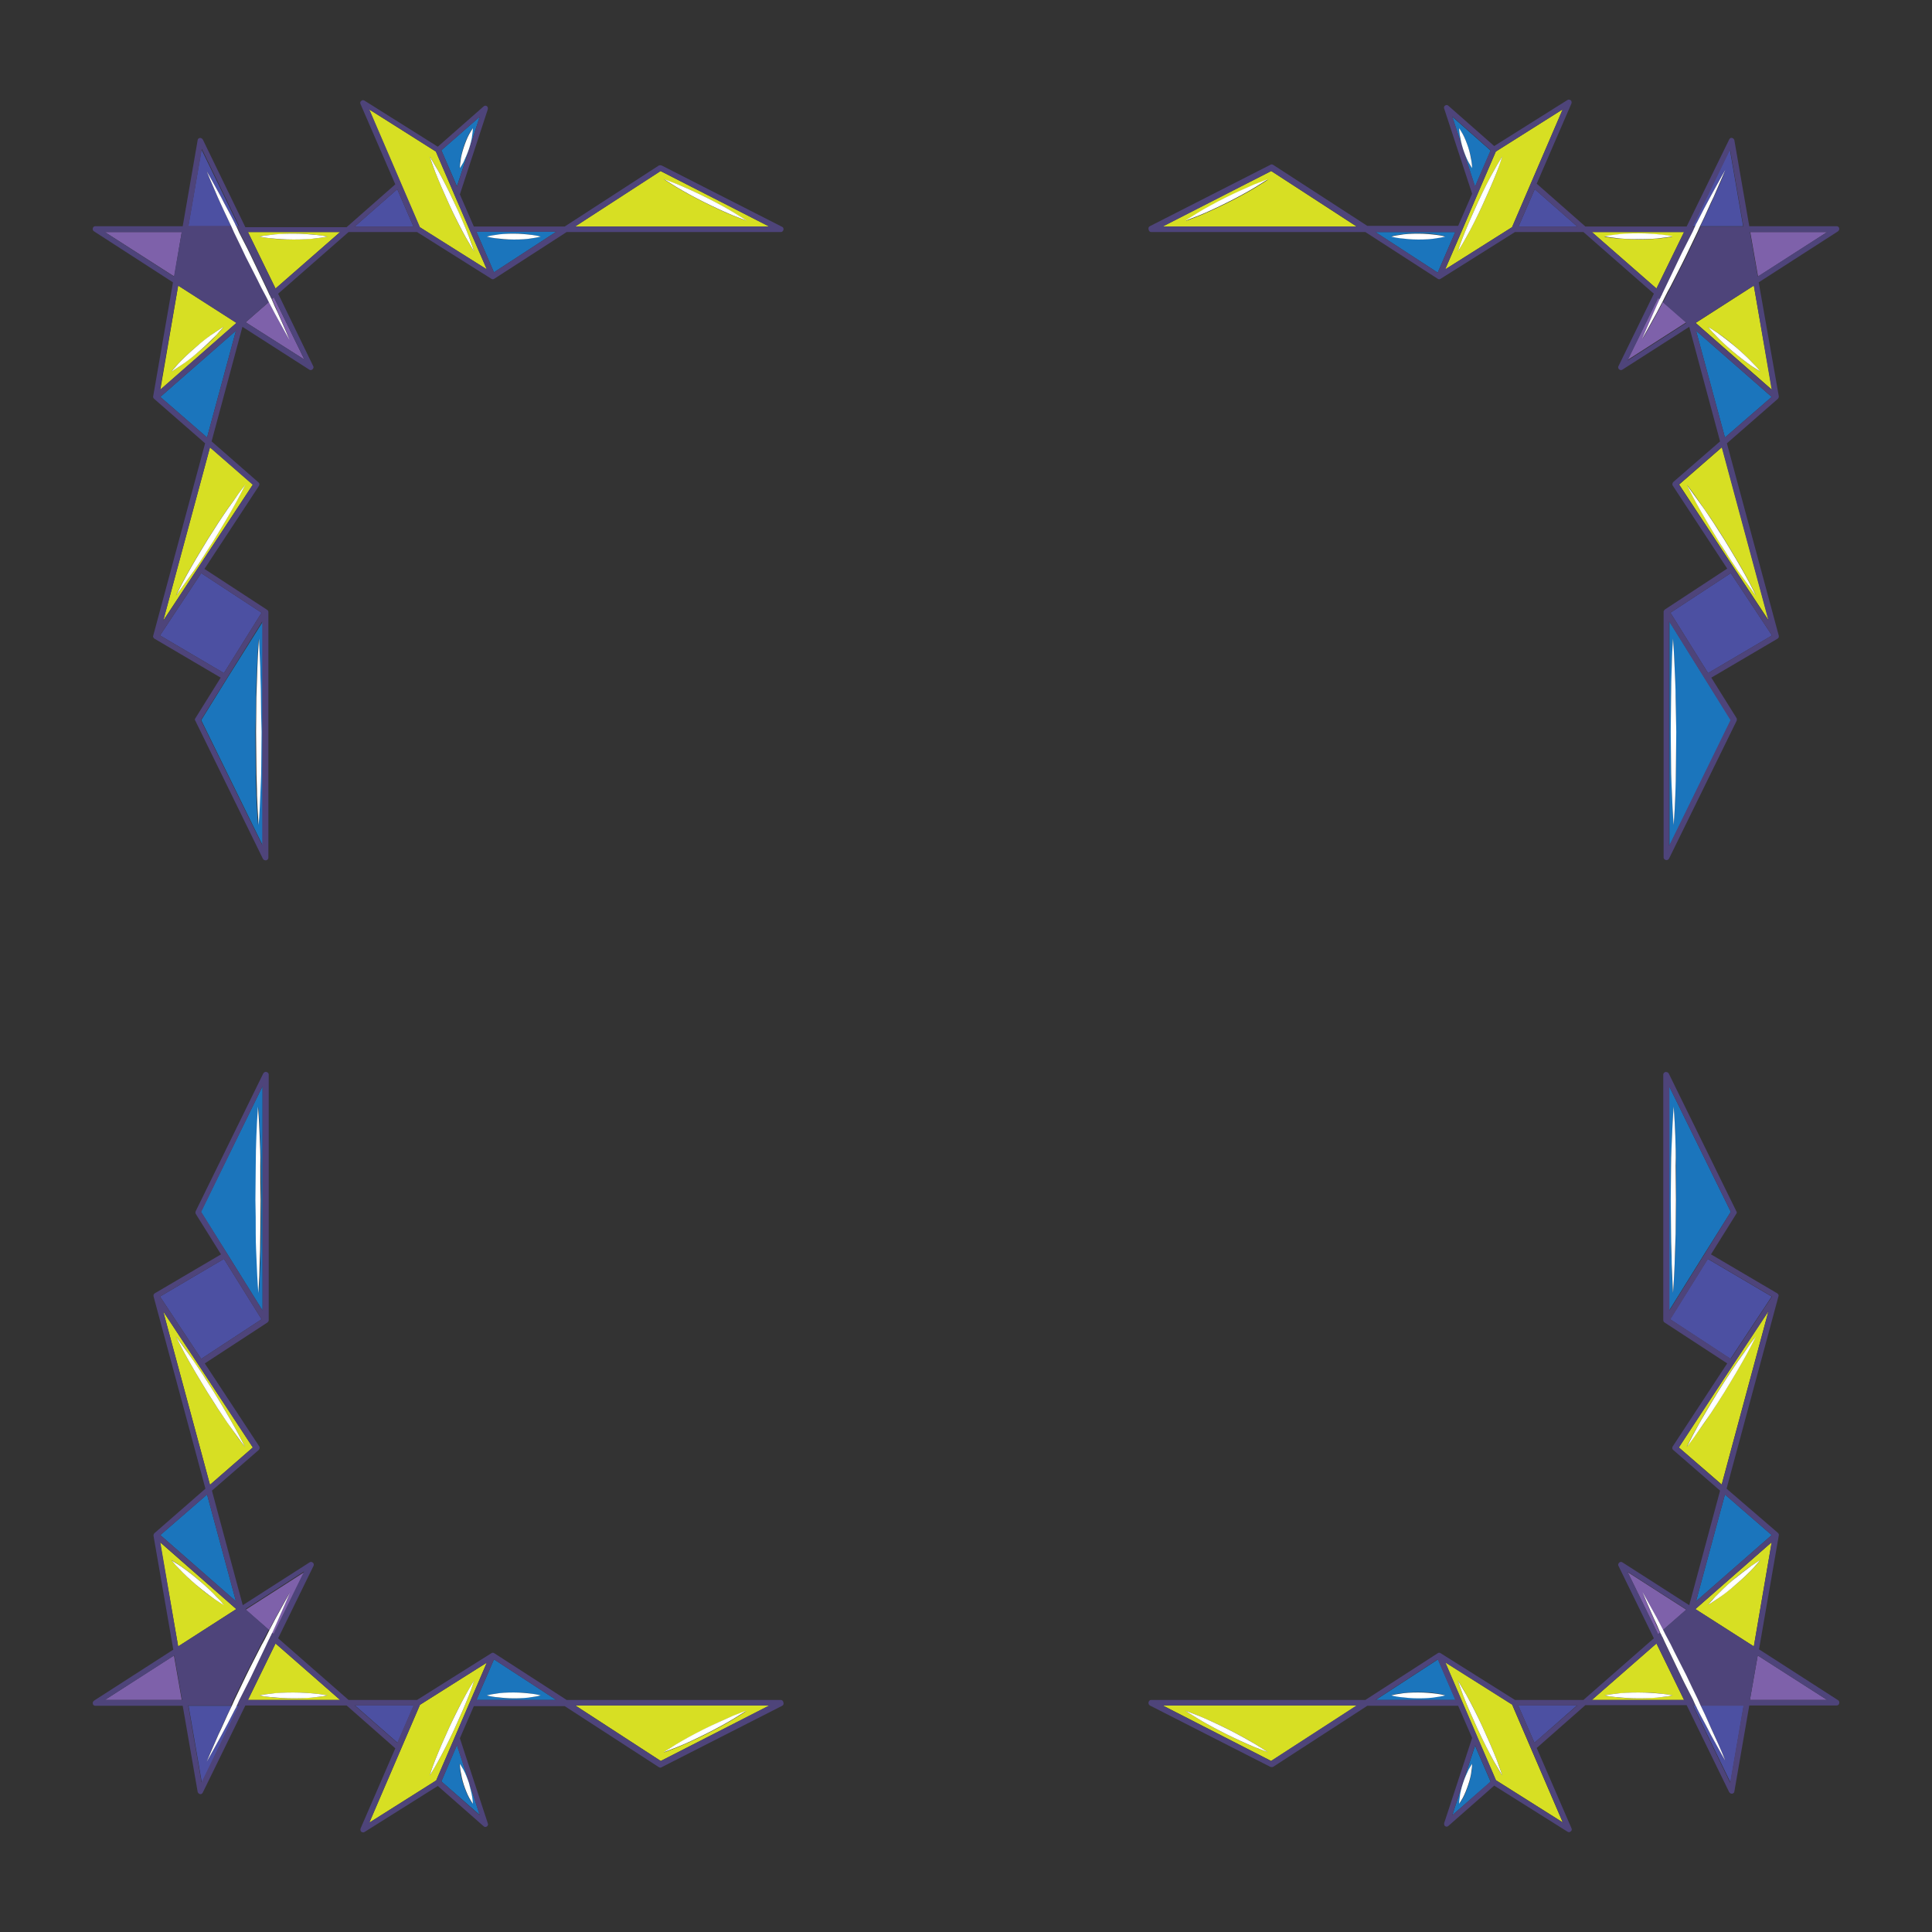 <svg id="Layer_1" xmlns="http://www.w3.org/2000/svg" viewBox="0 0 595.3 595.3"><rect x="0" y="0" width="595.3" height="595.3" fill="#333333" stroke="none"/><style>.st0{fill:#1b75bc}.st1{fill:#d7df23}.st2{fill:#4c50a2}.st3{fill:#7e61aa}.st4{fill:#4e447a}.st5{fill:#fff}</style><path class="st0" d="M62 221.9l19 38.7v-69.1L70 209l-8 12.9zm16.9-6.9c0-3.4.2-6.5.3-9.2.2-5.4.5-9 .5-9s.3 3.6.4 9c.1 2.7.2 5.8.2 9.2 0 3.4.1 6.9.1 10.5-.1 3.6-.1 7.2-.1 10.5 0 3.4-.2 6.5-.3 9.2-.2 5.4-.5 9-.5 9s-.3-3.6-.5-9c-.1-2.7-.2-5.8-.2-9.2 0-3.4-.1-6.9-.1-10.5.1-3.6.2-7.1.2-10.5zm73.3-131.1l19.2-12.5h-24.6l5.4 12.5zm6.1-11.9c2.1 0 4.2.1 5.7.4 1.6.2 2.6.5 2.6.5s-1 .3-2.6.5-3.6.4-5.7.4-4.2-.1-5.7-.4c-1.6-.2-2.6-.5-2.6-.5s1-.3 2.6-.5c1.5-.2 3.6-.4 5.7-.4zm-10.5-36L136 46.3l4.8 11.1 7-21.4zm-6 13.7c.2-1.2.5-2.8 1-4.3s1.1-3 1.7-4.1c.6-1.1 1.1-1.8 1.1-1.8s0 .8-.2 2.1c-.2 1.2-.5 2.8-1 4.3s-1.1 3-1.7 4.1c-.6 1.1-1.1 1.8-1.1 1.8s.1-.9.2-2.1zm-78 85.1l-14.4-12.5 23.3-20.4-8.9 32.9zM70 386.3l10.9 17.5v-69.1l-19 38.7 8.1 12.9zm8.9-27.1c0-3.4.2-6.5.2-9.2.2-5.4.5-9 .5-9s.3 3.6.5 9c.1 2.7.3 5.8.3 9.2 0 3.4.1 6.9.1 10.5 0 3.6-.1 7.2-.1 10.5 0 3.4-.2 6.5-.2 9.2-.2 5.4-.4 9-.4 9s-.3-3.6-.5-9c-.1-2.7-.2-5.8-.3-9.2 0-3.4-.1-6.9-.1-10.5-.1-3.5-.1-7.1 0-10.5zm67.9 164.6h24.6l-19.2-12.5-5.4 12.5zm11.5-2.3c2.1 0 4.2.1 5.7.4 1.6.2 2.6.5 2.6.5s-1 .3-2.6.5-3.6.4-5.7.4-4.2-.1-5.7-.4c-1.6-.2-2.6-.5-2.6-.5s1-.3 2.6-.5c1.5-.2 3.6-.4 5.7-.4zM136 548.9l11.8 10.3-7-21.5-4.8 11.2zm6.7-3.6c.6 1.1 1.2 2.6 1.7 4.1.5 1.5.9 3.1 1 4.3.2 1.2.2 2.1.2 2.1s-.5-.7-1.1-1.8c-.6-1.1-1.2-2.6-1.7-4.1-.5-1.5-.9-3.1-1-4.3-.2-1.2-.2-2.1-.2-2.1s.6.7 1.1 1.8zm-78.9-84.8l8.9 32.9L49.4 473l14.4-12.5zM525.3 209l-10.9-17.5v69.1l19-38.7-8.1-12.9zm-8.9 27c0 3.4-.2 6.5-.2 9.2-.2 5.4-.5 9-.5 9s-.3-3.6-.5-9c-.1-2.7-.3-5.8-.3-9.2 0-3.4-.1-6.9-.1-10.5 0-3.6.1-7.2.1-10.5 0-3.4.2-6.5.2-9.2.2-5.4.4-9 .4-9s.3 3.6.5 9c.1 2.7.2 5.8.3 9.2 0 3.4.1 6.9.1 10.5.1 3.6 0 7.2 0 10.5zm-68-164.5h-24.6L443 84l5.4-12.5zM437 73.7c-2.1 0-4.2-.1-5.7-.4-1.6-.2-2.6-.5-2.6-.5s1-.3 2.6-.5 3.6-.4 5.7-.4 4.2.1 5.7.4c1.6.2 2.6.5 2.6.5s-1 .3-2.6.5c-1.5.3-3.6.4-5.7.4zm17.5-16.2l4.8-11.1L447.5 36l7 21.5zm-2.1-12.1c.5 1.5.9 3.1 1 4.3.2 1.2.2 2.1.2 2.1s-.5-.7-1.1-1.8c-.6-1.1-1.2-2.6-1.7-4.1-.5-1.5-.9-3.1-1-4.3-.2-1.2-.2-2.1-.2-2.1s.5.7 1.1 1.8c.6 1.1 1.2 2.6 1.7 4.1zm79.1 89.4l-8.9-32.9 23.3 20.4-14.4 12.5zm1.8 238.6l-19-38.7v69.1l10.9-17.5 8.1-12.9zm-17 6.9c0 3.4-.2 6.5-.3 9.2-.2 5.4-.5 9-.5 9s-.3-3.6-.4-9c-.1-2.7-.2-5.8-.2-9.2 0-3.4-.1-6.9-.1-10.5 0-3.6.1-7.2.1-10.5 0-3.4.2-6.5.3-9.2.2-5.4.5-9 .5-9s.3 3.6.5 9c.1 2.7.2 5.8.2 9.2 0 3.4.1 6.9.1 10.5-.1 3.5-.1 7.1-.2 10.5zm-73.2 131l-19.2 12.5h24.6l-5.4-12.5zm-6.1 11.9c-2.1 0-4.2-.1-5.7-.4-1.6-.2-2.6-.5-2.6-.5s1-.3 2.6-.5 3.6-.4 5.7-.4 4.2.1 5.7.4c1.6.2 2.6.5 2.6.5s-1 .3-2.6.5c-1.5.3-3.6.4-5.7.4zm10.5 36.1l11.8-10.3-4.8-11.1-7 21.4zm6-13.7c-.2 1.2-.5 2.8-1 4.3s-1.1 3-1.7 4.1c-.6 1.1-1.1 1.8-1.1 1.8s0-.8.2-2.1c.2-1.2.5-2.8 1-4.3s1.1-3 1.7-4.1c.6-1.1 1.1-1.8 1.1-1.8s-.1.9-.2 2.1zm78-85.1l14.4 12.5-23.3 20.4 8.9-32.9z"/><path class="st1" d="M64.7 137.8l-14.4 53.4L61 175l16.9-25.7-13.2-11.5zm4.7 22.8c-1.2 2-2.5 4.2-3.8 6.3-1.4 2.1-2.7 4.3-4 6.2-1.3 2-2.6 3.8-3.7 5.3-2.2 3.1-3.7 5.1-3.7 5.1s1.1-2.3 2.9-5.6c.9-1.6 2-3.6 3.2-5.6 1.2-2 2.5-4.2 3.8-6.3 1.4-2.1 2.7-4.3 4-6.2 1.3-2 2.6-3.8 3.7-5.3 2.2-3.1 3.7-5.1 3.7-5.1s-1.1 2.3-2.9 5.6c-.9 1.6-2 3.5-3.2 5.6zm107.8-90.8H237l-33.5-17.1-26.3 17.1zm31.5-13c2.5 1 5.7 2.5 8.9 4.1 3.2 1.6 6.3 3.3 8.6 4.7C228.5 67 230 68 230 68s-1.7-.6-4.2-1.6-5.7-2.5-8.9-4.1c-3.2-1.6-6.3-3.3-8.6-4.7-2.3-1.4-3.8-2.4-3.8-2.4s1.7.7 4.2 1.6zm-68.6 3.4l-5.8-13.5-20.6-13 9.8 22.8 5.8 13.5L150 83l-5.2-12-4.7-10.8zm3.4 12.9c-1.5-2.6-3.3-6.2-5-9.9-1.7-3.7-3.3-7.4-4.4-10.2-1.1-2.8-1.7-4.8-1.7-4.8s1.1 1.7 2.6 4.4 3.3 6.2 5 9.9c1.7 3.7 3.3 7.4 4.4 10.2 1.1 2.8 1.7 4.8 1.7 4.8s-1.1-1.8-2.6-4.4zM54.9 88l-5.5 32.1 23.5-20.6-18-11.5zm6.5 20.2c-2 1.7-4.1 3.3-5.8 4.5-1.7 1.1-2.8 1.8-2.8 1.8s.8-1.1 2.2-2.5c1.4-1.5 3.3-3.3 5.3-5 2-1.7 4.1-3.3 5.8-4.5 1.7-1.1 2.8-1.8 2.8-1.8s-.8 1.1-2.2 2.5c-1.3 1.5-3.2 3.3-5.3 5zm43.4-36.7H76.4l8.5 17.4 19.9-17.4zm-24.9 1.4s1.3-.3 3.3-.5c2-.2 4.6-.4 7.2-.4 2.6 0 5.3.1 7.2.4 2 .2 3.3.5 3.3.5s-1.3.3-3.3.5c-2 .2-4.6.4-7.2.4-2.6 0-5.3-.1-7.2-.4-2-.2-3.3-.5-3.3-.5zM50.3 404.1l14.4 53.4L77.9 446 61 420.3l-10.7-16.2zm15.3 24.3c1.3 2.1 2.6 4.3 3.8 6.3 1.2 2 2.3 4 3.2 5.6 1.8 3.3 2.9 5.6 2.9 5.6s-1.6-2-3.7-5.1c-1.1-1.6-2.4-3.4-3.7-5.3-1.3-2-2.7-4.1-4-6.2-1.3-2.1-2.6-4.3-3.8-6.3-1.2-2-2.3-4-3.2-5.6-1.8-3.3-2.9-5.6-2.9-5.6s1.6 2 3.7 5.1c1.1 1.6 2.4 3.4 3.7 5.3 1.3 1.9 2.6 4 4 6.2zm138 114.2l33.5-17.1h-59.8l26.3 17.1zm4.7-5c2.3-1.4 5.4-3.1 8.6-4.7 3.2-1.6 6.5-3.1 8.9-4.1 2.5-1 4.2-1.6 4.2-1.6s-1.5 1-3.8 2.4-5.4 3.1-8.6 4.7c-3.2 1.6-6.5 3.1-8.9 4.1-2.5 1-4.2 1.6-4.2 1.6s1.5-1.1 3.8-2.4zm-84.7 1.2l-9.8 22.8 20.6-13 5.8-13.5 4.6-10.7 5.2-12.1-20.6 13-5.8 13.5zm10.5 3.5c1.1-2.8 2.7-6.5 4.4-10.2 1.7-3.7 3.5-7.2 5-9.9 1.5-2.6 2.6-4.4 2.6-4.4s-.6 1.9-1.7 4.8c-1.1 2.8-2.7 6.5-4.4 10.2-1.7 3.7-3.5 7.2-5 9.9-1.5 2.6-2.6 4.4-2.6 4.4s.6-2 1.7-4.8zm-79.2-35l17.9-11.5-23.5-20.6 5.6 32.1zm6.5-20.3c2 1.7 3.9 3.6 5.3 5 1.4 1.5 2.2 2.5 2.2 2.5s-1.2-.7-2.8-1.8c-1.7-1.1-3.8-2.7-5.8-4.5-2-1.7-4-3.6-5.3-5-1.4-1.5-2.2-2.5-2.2-2.5s1.2.7 2.8 1.8c1.7 1.2 3.8 2.8 5.8 4.5zm15 36.8h28.4l-19.9-17.4-8.5 17.4zm21.2-1.9c2 .2 3.3.5 3.3.5s-1.3.3-3.3.5c-2 .2-4.6.4-7.2.4-2.6 0-5.3-.1-7.2-.4-2-.2-3.3-.5-3.3-.5s1.3-.3 3.3-.5c2-.2 4.6-.4 7.2-.4 2.6 0 5.3.2 7.2.4zM545 191.2l-14.4-53.4-13.2 11.5 16.9 25.7 10.7 16.2zm-15.3-24.3c-1.3-2.1-2.6-4.3-3.8-6.3-1.2-2-2.3-4-3.2-5.6-1.8-3.3-2.9-5.6-2.9-5.6s1.6 2 3.7 5.1c1.1 1.6 2.4 3.4 3.7 5.3 1.3 2 2.7 4.1 4 6.2 1.3 2.1 2.6 4.3 3.8 6.3 1.2 2 2.3 4 3.2 5.6 1.8 3.3 2.9 5.6 2.9 5.6s-1.6-2-3.7-5.1c-1.1-1.6-2.4-3.4-3.7-5.3-1.3-1.9-2.7-4-4-6.2zm-138-114.2l-33.5 17.1H418l-26.3-17.1zm-4.7 5c-2.3 1.4-5.4 3.1-8.6 4.7-3.2 1.6-6.5 3.1-8.9 4.1-2.5 1-4.2 1.6-4.2 1.6s1.5-1 3.8-2.4 5.4-3.1 8.6-4.7c3.2-1.6 6.5-3.1 8.9-4.1 2.5-1 4.2-1.6 4.2-1.6s-1.5 1-3.8 2.4zm68.1 2.5L450.5 71l-5.2 12 20.6-13 5.8-13.5 9.8-22.8-20.6 13-5.8 13.5zm6.1-7.2c-1.1 2.8-2.7 6.5-4.4 10.2-1.7 3.7-3.5 7.2-5 9.9-1.5 2.6-2.6 4.4-2.6 4.4s.6-1.9 1.7-4.8c1.1-2.8 2.7-6.5 4.4-10.2 1.7-3.7 3.5-7.2 5-9.9 1.5-2.6 2.6-4.4 2.6-4.4s-.7 1.9-1.7 4.8zm79.2 35l-17.9 11.5 23.5 20.6-5.6-32.1zm-6.6 20.2c-2-1.7-3.9-3.6-5.3-5-1.4-1.5-2.2-2.5-2.2-2.5s1.2.7 2.8 1.8c1.7 1.1 3.8 2.7 5.8 4.5 2 1.7 4 3.6 5.3 5 1.4 1.5 2.2 2.5 2.2 2.5s-1.2-.7-2.8-1.8c-1.6-1.1-3.7-2.7-5.8-4.5zm-14.9-36.7h-28.4l19.9 17.4 8.5-17.4zm-21.3 1.9c-2-.2-3.3-.5-3.3-.5s1.3-.3 3.3-.5c2-.2 4.6-.4 7.2-.4 2.6 0 5.3.1 7.2.4 2 .2 3.3.5 3.3.5s-1.3.3-3.3.5c-2 .2-4.6.4-7.2.4-2.6-.1-5.2-.2-7.2-.4zm32.9 384l14.4-53.4-10.7 16.2-16.9 25.8 13.2 11.4zm-4.7-22.7c1.2-2 2.5-4.2 3.8-6.3 1.4-2.1 2.7-4.3 4-6.2 1.3-2 2.6-3.8 3.7-5.3 2.2-3.1 3.7-5.1 3.7-5.1s-1.1 2.3-2.9 5.6c-.9 1.6-2 3.6-3.2 5.6-1.2 2-2.5 4.2-3.8 6.3-1.4 2.1-2.7 4.3-4 6.2-1.3 2-2.6 3.8-3.7 5.3-2.2 3.1-3.7 5.1-3.7 5.1s1.1-2.3 2.9-5.6c1-1.6 2-3.6 3.2-5.6zM391.7 542.6l26.4-17.1h-59.8l33.4 17.1zm-13.4-9.8c3.2 1.6 6.3 3.3 8.6 4.7 2.3 1.4 3.8 2.4 3.8 2.4s-1.7-.6-4.2-1.6-5.7-2.5-8.9-4.1c-3.2-1.6-6.3-3.3-8.6-4.7-2.3-1.4-3.8-2.4-3.8-2.4s1.7.6 4.2 1.6c2.5 1.1 5.8 2.5 8.9 4.1zm87.6-7.6l-20.6-13 5.2 12.1 4.6 10.7 5.8 13.5 20.6 13-9.8-22.8-5.8-13.5zm-5.6 17.5c-1.5-2.7-3.3-6.2-5-9.9-1.7-3.7-3.3-7.4-4.4-10.2-1.1-2.8-1.7-4.8-1.7-4.8s1.1 1.7 2.6 4.4c1.5 2.6 3.3 6.2 5 9.9 1.7 3.7 3.3 7.4 4.4 10.2 1.1 2.8 1.7 4.8 1.7 4.8s-1.1-1.7-2.6-4.4zm80.1-35.4l5.5-32.1-23.5 20.6 18 11.5zm-6.6-20.3c2-1.7 4.1-3.3 5.8-4.5 1.7-1.1 2.8-1.8 2.8-1.8s-.8 1.1-2.2 2.5c-1.4 1.5-3.3 3.3-5.3 5-2 1.7-4.1 3.3-5.8 4.5-1.7 1.1-2.8 1.8-2.8 1.8s.8-1.1 2.2-2.5c1.4-1.4 3.3-3.2 5.3-5zm-43.3 36.8h28.4l-8.5-17.4-19.9 17.4zm24.9-1.4s-1.3.3-3.3.5c-2 .2-4.6.4-7.2.4-2.6 0-5.3-.1-7.2-.4-2-.2-3.3-.5-3.3-.5s1.3-.3 3.3-.5c2-.2 4.6-.4 7.2-.4 2.6 0 5.3.1 7.2.4 1.9.2 3.3.5 3.3.5z"/><path class="st2" d="M62 176.6l18.6 12.2L69 207.4l-19.7-11.6L62 176.6zm47.3-106.8h18.1l-5-11.5-13.1 11.5zm-38.2-.4c-1.5-3-2.7-6-3.9-8.4-2.2-5-3.6-8.3-3.6-8.3s1.8 3.1 4.4 7.9c1.3 2.4 2.8 5.2 4.3 8.2.2.3.4.7.5 1h.8L62.1 46.1 58 69.8h13.2c0-.2-.1-.3-.1-.4zM49.3 399.5L62 418.7l18.6-12.2L69 387.9l-19.7 11.6zM122.5 537l5-11.5h-18.1l13.1 11.5zm-50.1-10.4c-1.5 3-3.1 5.8-4.3 8.2-2.6 4.8-4.4 7.9-4.4 7.9s1.4-3.4 3.6-8.3c1.1-2.5 2.4-5.4 3.9-8.4.1-.1.1-.3.2-.4H58.1l4.1 23.7 11.5-23.7h-.8c-.2.3-.3.6-.5 1zM546 195.8l-12.7-19.2-18.6 12.2 11.6 18.6 19.7-11.6zm-78.1-126H486l-13.1-11.5-5 11.5zm55-1.1c1.5-3 3.1-5.8 4.3-8.2 2.6-4.8 4.4-7.9 4.4-7.9s-1.3 3.4-3.6 8.3c-1.1 2.5-2.4 5.4-3.9 8.4-.1.1-.1.3-.2.4h13.2L533 46l-11.5 23.7h.8c.2-.3.4-.6.6-1zm-8.3 337.8l18.6 12.2 12.7-19.2-19.7-11.6-11.6 18.6zM472.8 537l13.1-11.5h-18.1l5 11.5zm51.4-11.1c1.5 3 2.7 6 3.9 8.4 2.2 5 3.6 8.3 3.6 8.3s-1.8-3.1-4.4-7.9c-1.3-2.4-2.8-5.2-4.3-8.2-.2-.3-.4-.7-.5-1h-.8l11.5 23.7 4.1-23.7H524c.1.1.2.3.2.4z"/><path class="st3" d="M83.8 92.1l.6-.5 9.4 19.2-18.1-11.5 7.2-6.3c.7 1.3 1.3 2.5 1.9 3.6 2.6 4.8 4.4 7.9 4.4 7.9s-1.4-3.4-3.6-8.3c-.5-1.3-1.2-2.6-1.8-4.1zM32.3 71.5l21.4 13.7L56 71.5H32.3zm52.5 427.2c2.6-4.8 4.4-7.9 4.4-7.9s-1.4 3.4-3.6 8.3c-.6 1.2-1.2 2.6-1.8 4l.6.5 9.4-19.2L75.7 496l7.2 6.3c.6-1.3 1.3-2.5 1.9-3.6zm-52.5 25.1H56l-2.4-13.7-21.3 13.7zM510.5 96.6c-2.6 4.8-4.4 7.9-4.4 7.9s1.4-3.4 3.6-8.3c.6-1.2 1.2-2.6 1.8-4l-.6-.5-9.4 19.2 18.1-11.6-7.2-6.3c-.6 1.3-1.3 2.5-1.9 3.6zM563 71.5h-23.7l2.4 13.7L563 71.5zm-53.3 427.6c-2.2-5-3.6-8.3-3.6-8.3s1.8 3.1 4.4 7.9c.6 1.1 1.2 2.3 1.9 3.6l7.2-6.3-18.1-11.6 9.4 19.2.6-.5c-.7-1.4-1.3-2.8-1.8-4zm53.3 24.7l-21.4-13.7-2.4 13.7H563z"/><path class="st4" d="M240.6 523.8h-66l-22.3-14.4c-.3-.2-.6-.2-.9 0l-22.9 14.4h-21.1l-21.7-19 10.9-22.3c.2-.3.1-.8-.2-1-.3-.3-.7-.3-1-.1l-20.6 13.2-9.5-35.3 14.4-12.5c.3-.3.4-.8.2-1.1l-16.8-25.6 19.3-12.6c.2-.2.4-.4.4-.7v-75.7c0-.4-.3-.7-.7-.8-.4-.1-.8.1-1 .5l-20.8 42.4c-.1.3-.1.6 0 .8l7.8 12.5-20.4 12c-.2.1-.3.3-.4.5v.4l16 59.3-15.7 13.7c-.2.2-.3.5-.3.8l6.1 35.1L29 524c-.3.2-.5.6-.4 1 .1.4.4.6.8.6h26.9l4.6 26.5c.1.4.4.6.7.7.4.1.7-.1.9-.5l13.1-26.8h31.2l15 13.2-10.7 24.7c-.1.3-.1.7.2 1 .3.2.7.3 1 .1l22.6-14.2 14.1 12.4c.3.3.7.3 1 .1.3-.2.5-.6.3-1l-8.6-26.2 4.3-9.9h28l29 18.8c.3.2.6.2.9 0l37.1-18.9c.4-.2.5-.6.4-1-.1-.5-.4-.8-.8-.8zm-37 18.8l-26.4-17.1H237l-33.4 17.1zm-56.8-18.8l5.4-12.5 19.2 12.5h-24.6zm-19.4 1.7l-5 11.5-13.1-11.5h18.1zm-3.8 13.3l5.8-13.5 20.6-13-5.2 12.1-4.6 10.7-5.8 13.5-20.6 13 9.8-22.8zm12.4 10.1l4.8-11.1 7 21.5-11.8-10.4zm-59.6-25.1l8.5-17.4 19.9 17.4H76.4zm-14.3 25.4L58 525.5h13.2c.1-.3.3-.6.4-.9.1-.3.3-.6.4-.9 1.2-2.4 2.4-5 3.6-7.5 1.6-3.2 3.3-6.4 4.8-9.5.5-1 1.1-2 1.6-3 .1-.3.3-.5.4-.8.1-.3.3-.5.4-.8l-7.2-6.3 18.1-11.6-9.4 19.2-.6-.5c-.1.3-.2.5-.4.8-.1.3-.2.5-.4.8-.4.9-.8 1.8-1.3 2.8-1.5 3.1-3 6.3-4.6 9.6-1.1 2.3-2.3 4.5-3.4 6.7-.1.3-.3.6-.4.9-.1.3-.3.6-.4.9h.8l-11.5 23.8zm-29.8-25.4l21.4-13.7 2.4 13.7H32.3zm48.6-189.1v69.1L70 386.3l-8-12.9 18.9-38.7zM69 387.9l11.6 18.6L62 418.7l-12.7-19.2L69 387.9zm-8 32.4L77.9 446l-13.2 11.5-14.4-53.4L61 420.3zm2.8 40.2l8.9 32.9L49.4 473l14.4-12.5zm9 35.3l-17.9 11.5-5.5-32.1 23.4 20.6zm493.6 28.1L542 508.2l6.1-35.1c.1-.3-.1-.6-.3-.8L532 458.7l16-59.3c0-.1.1-.3 0-.4-.1-.2-.2-.4-.4-.5l-20.4-12L535 374c.2-.3.2-.6 0-.8l-20.8-42.4c-.2-.4-.6-.5-1-.5-.4.1-.7.4-.7.8v75.7c0 .3.2.6.4.7l19.3 12.6-16.8 25.6c-.2.4-.2.8.2 1.1l14.4 12.5-9.5 35.3-20.6-13.2c-.3-.2-.7-.2-1 .1-.3.3-.4.7-.2 1l10.9 22.3-21.7 19h-21.1l-22.9-14.4c-.3-.2-.6-.2-.9 0l-22.3 14.4h-66c-.4 0-.7.3-.8.7-.1.4.1.8.4 1l37.1 18.9c.3.1.6.1.9 0l29-18.8h28l4.3 9.9-8.6 26.2c-.1.4 0 .8.3 1 .3.2.7.2 1-.1l14.1-12.4 22.6 14.2c.3.2.7.2 1-.1.3-.2.4-.6.2-1l-10.7-24.7 15-13.2h31.2l13.1 26.8c.2.3.5.5.9.5.4-.1.7-.3.7-.7l4.6-26.5h26.9c.4 0 .7-.2.8-.6.1-.4 0-.8-.3-1zm-27.2-.1l2.4-13.7 21.4 13.7h-23.8zm-17.6 1.7h.8c-.1-.3-.3-.6-.4-.9-.1-.3-.3-.6-.4-.9-1.1-2.2-2.3-4.5-3.4-6.7-1.6-3.3-3.1-6.5-4.6-9.6-.5-.9-.9-1.9-1.3-2.8-.1-.3-.2-.5-.4-.8-.1-.3-.2-.5-.4-.8l-.6.5-9.4-19.2 18.1 11.6-7.2 6.3c.1.3.3.5.4.8.1.3.3.5.4.8.5 1 1 2 1.6 3 1.5 3 3.2 6.2 4.8 9.5l3.6 7.5c.1.3.3.6.4.9.1.3.3.6.4.9h13.2l-4.1 23.7-11.5-23.8zm-31.1-1.7l19.9-17.4 8.5 17.4h-28.4zm23.8-189.1l19 38.7-8 12.9-10.9 17.5v-69.1zm12 53.2l19.7 11.6-12.7 19.2-18.6-12.2 11.6-18.6zm7.9 32.4l10.7-16.2-14.4 53.4-13.2-11.5 16.9-25.7zm-2.7 40.2l14.4 12.5-23.3 20.4 8.9-32.9zm-9.1 35.3l23.5-20.6-5.5 32.1-18-11.5zm-74.9 63.5l7-21.5 4.8 11.1-11.8 10.4zm-23.7-35.5l19.2-12.5 5.4 12.5h-24.6zm37.2 24.8l-5.8-13.5-4.6-10.7-5.2-12.1 20.6 13 5.8 13.5 9.8 22.8-20.6-13zm11.8-11.6l-5-11.5H486L472.8 537zm-114.6-11.5H418l-26.4 17.1-33.4-17.1zM241 69.9L203.9 51c-.3-.1-.6-.1-.9 0l-29 18.8h-28l-4.3-9.9 8.6-26.2c.1-.4 0-.8-.3-1-.3-.2-.7-.2-1 .1l-14.1 12.4L112.3 31c-.3-.2-.7-.2-1 .1-.3.2-.4.6-.2 1l10.7 24.7-15 13.2H75.6L62.5 43c-.2-.3-.5-.5-.9-.5-.4.1-.7.3-.7.7l-4.6 26.5H29.4c-.4 0-.7.2-.8.6-.1.4 0 .8.4 1L53.3 87l-6.1 35.1c-.1.3.1.6.3.8l15.7 13.7-16 59.3c0 .1-.1.3 0 .4.1.2.2.4.4.5l20.4 12-7.8 12.5c-.2.3-.2.6 0 .8L81 264.6c.2.4.6.5 1 .5.4-.1.7-.4.7-.8v-75.7c0-.3-.2-.6-.4-.7L63 175.3l16.8-25.6c.2-.4.2-.8-.2-1.1L65.2 136l9.5-35.3 20.6 13.2c.3.2.7.2 1-.1.3-.3.4-.7.2-1L85.7 90.5l21.7-19h21.1l22.9 14.4c.3.2.6.2.9 0l22.3-14.4h66c.4 0 .7-.3.8-.7.1-.4-.1-.8-.4-.9zm-63.8-.1l26.4-17.1L237 69.8h-59.8zm-67.9 0l13.1-11.5 5 11.5h-18.1zM147.8 36l-7 21.5-4.8-11.2L147.8 36zm-13.5 10.7l5.8 13.5 4.6 10.7L150 83l-20.6-13-5.8-13.5-9.8-22.8 20.5 13zm17.9 37.2l-5.4-12.5h24.6l-19.2 12.5zM80.9 260.6l-19-38.7 8-12.9 10.9-17.5v69.1zM69 207.4l-19.7-11.6L62 176.6l18.6 12.2L69 207.4zM61 175l-10.7 16.3 14.4-53.4 13.2 11.5L61 175zm2.8-40.2l-14.4-12.5 23.3-20.4-8.9 32.9zM56 71.5l-2.4 13.7-21.3-13.7H56zm16.8 28l-23.5 20.6L54.9 88l17.9 11.5zm2.9-.2l7.2-6.3c-.1-.3-.3-.5-.4-.8-.1-.3-.3-.5-.4-.8-.5-1-1-2-1.6-3-1.5-3-3.2-6.2-4.8-9.5l-3.6-7.5c-.1-.3-.3-.6-.4-.9-.1-.3-.3-.6-.4-.9H58.1l4.1-23.7 11.5 23.7h-.8c.1.3.3.6.4.9.1.3.3.6.4.9 1.1 2.2 2.3 4.5 3.4 6.7 1.6 3.3 3.1 6.5 4.6 9.6.5.9.9 1.9 1.3 2.8.1.3.2.5.4.8.1.3.2.5.4.8l.6-.5 9.4 19.2-18.1-11.5zm9.2-10.4l-8.5-17.4h28.4L84.9 88.9zm269.8-17.4h66L443 85.9c.3.2.6.2.9 0l22.9-14.4h21.1l21.7 19-10.9 22.3c-.2.3-.1.8.2 1 .3.3.7.3 1 .1l20.6-13.2L530 136l-14.4 12.5c-.3.3-.4.8-.2 1.1l16.8 25.6-19.2 12.6c-.2.2-.4.4-.4.7v75.7c0 .4.3.7.7.8.4.1.8-.1 1-.5l20.8-42.4c.1-.3.1-.6 0-.8l-7.8-12.5 20.4-12c.2-.1.3-.3.4-.5v-.4l-16-59.3 15.7-13.7c.2-.2.3-.5.3-.8L541.9 87l24.4-15.7c.3-.2.5-.6.4-1-.1-.4-.4-.6-.8-.6H539l-4.6-26.5c-.1-.4-.4-.6-.7-.7-.4-.1-.7.1-.9.5l-13.1 26.8h-31.2l-15-13.2 10.7-24.7c.1-.3.1-.7-.2-1-.3-.2-.7-.3-1-.1L460.4 45l-14.1-12.4c-.3-.3-.7-.3-1-.1-.3.2-.5.6-.3 1l8.6 26.2-4.3 9.9h-28l-29-18.8c-.3-.2-.6-.2-.9 0l-37.1 18.9c-.4.2-.5.6-.4 1 .1.5.4.8.8.8zm37-18.8l26.4 17.1h-59.8l33.4-17.1zm56.7 18.8L443 84l-19.2-12.5h24.6zm19.5-1.7l5-11.5L486 69.8h-18.1zm3.8-13.3L465.9 70l-20.6 13 5.2-12.1 4.6-10.7 5.8-13.5 20.6-13-9.8 22.8zm-12.4-10.2l-4.8 11.1-7-21.5 11.8 10.4zm59.6 25.2l-8.5 17.4-19.9-17.4h28.4zm14.2-25.4l4.1 23.7H524c-.1.3-.3.6-.4.9-.1.3-.3.6-.4.9-1.2 2.4-2.4 5-3.6 7.5-1.6 3.2-3.3 6.4-4.8 9.5-.5 1-1.1 2-1.6 3-.1.3-.3.5-.4.8-.1.3-.3.5-.4.8l7.2 6.3-18.1 11.6 9.4-19.2.6.5c.1-.3.2-.5.4-.8.1-.3.2-.5.4-.8.4-.9.8-1.8 1.3-2.8 1.5-3.1 3-6.3 4.6-9.6 1.1-2.3 2.3-4.5 3.4-6.7.1-.3.3-.6.4-.9.1-.3.3-.6.4-.9h-.8l11.5-23.8zM563 71.5l-21.4 13.7-2.4-13.7H563zm-48.7 189.1v-69.1l10.9 17.5 8 12.9-18.9 38.7zm12-53.2l-11.6-18.6 18.6-12.2 12.7 19.2-19.7 11.6zm7.9-32.4l-16.9-25.7 13.2-11.5 14.4 53.4-10.7-16.2zm-2.7-40.2l-8.9-32.9 23.3 20.4-14.4 12.5zm-9.1-35.3l18-11.5 5.5 32.1-23.5-20.6z"/><path class="st5" d="M75.6 149.3s-1.1 2.3-2.9 5.6c-.9 1.6-2 3.6-3.2 5.6-1.2 2-2.5 4.2-3.8 6.3-1.4 2.1-2.7 4.3-4 6.2-1.3 2-2.6 3.8-3.7 5.3-2.2 3.1-3.7 5.1-3.7 5.1s1.1-2.3 2.9-5.6c.9-1.6 2-3.6 3.2-5.6 1.2-2 2.5-4.2 3.8-6.3 1.4-2.1 2.7-4.3 4-6.2 1.3-2 2.6-3.8 3.7-5.3 2.1-3.1 3.7-5.1 3.7-5.1zm-6.2 285.4c-1.2-2-2.5-4.2-3.8-6.3-1.4-2.1-2.7-4.3-4-6.2-1.3-2-2.6-3.8-3.7-5.3-2.2-3.1-3.7-5.1-3.7-5.1s1.1 2.3 2.9 5.6c.9 1.6 2 3.6 3.2 5.6 1.2 2 2.5 4.2 3.8 6.3 1.4 2.1 2.7 4.3 4 6.2 1.3 2 2.6 3.8 3.7 5.3 2.2 3.1 3.7 5.1 3.7 5.1s-1.1-2.3-2.9-5.6c-.9-1.6-2-3.6-3.2-5.6zM80 350c-.2-5.4-.5-9-.5-9s-.3 3.6-.5 9c-.1 2.7-.2 5.8-.2 9.2 0 3.4-.1 6.9-.1 10.5.1 3.6.1 7.2.1 10.5 0 3.4.2 6.5.3 9.2.2 5.4.5 9 .5 9s.3-3.6.4-9c.1-2.7.2-5.8.2-9.2 0-3.4.1-6.9.1-10.5-.1-3.6-.1-7.2-.1-10.5.1-3.3-.1-6.5-.2-9.2zm3.1 154.7c.1-.3.2-.5.4-.8.1-.3.2-.5.4-.8.6-1.4 1.3-2.8 1.8-4 2.2-5 3.6-8.3 3.6-8.3s-1.8 3.1-4.4 7.9c-.6 1.1-1.2 2.3-1.9 3.6-.1.3-.3.5-.4.8-.1.3-.3.5-.4.8-.5 1-1 2-1.6 3-1.5 3-3.2 6.2-4.8 9.5l-3.6 7.5c-.1.3-.3.6-.4.9-.1.3-.3.6-.4.9-.1.1-.1.3-.2.4-1.5 3-2.7 6-3.9 8.4-2.2 5-3.6 8.3-3.6 8.3s1.8-3.1 4.4-7.9c1.3-2.4 2.8-5.2 4.3-8.2.2-.3.4-.7.5-1 .1-.3.3-.6.4-.9.1-.3.3-.6.4-.9 1.1-2.2 2.3-4.5 3.4-6.7 1.6-3.3 3.1-6.5 4.6-9.6.5-1 .9-2 1.4-2.9zM80.4 215c0-3.4-.2-6.5-.2-9.2-.2-5.4-.4-9-.4-9s-.3 3.6-.5 9c-.1 2.7-.2 5.8-.3 9.2 0 3.4-.1 6.9-.1 10.5 0 3.6.1 7.2.1 10.5 0 3.4.2 6.5.2 9.2.2 5.4.5 9 .5 9s.3-3.6.5-9c.1-2.7.3-5.8.3-9.2 0-3.4.1-6.9.1-10.5-.1-3.6-.2-7.1-.2-10.5zM69 494.6s-.8-1.1-2.2-2.5c-1.4-1.5-3.3-3.3-5.3-5-2-1.7-4.1-3.3-5.8-4.5-1.7-1.1-2.8-1.8-2.8-1.8s.8 1.1 2.2 2.5c1.4 1.5 3.3 3.3 5.3 5 2 1.7 4.1 3.3 5.8 4.5 1.6 1.1 2.8 1.8 2.8 1.8zm2.1-425.2c.1.1.1.3.2.4.1.3.3.6.4.9.1.3.3.6.4.9 1.2 2.4 2.4 5 3.6 7.5 1.6 3.2 3.3 6.4 4.8 9.5.5 1 1.1 2 1.6 3 .1.3.3.5.4.8.1.3.3.5.4.8.7 1.3 1.3 2.5 1.9 3.6 2.6 4.8 4.4 7.9 4.4 7.9s-1.4-3.4-3.6-8.3c-.6-1.2-1.2-2.6-1.8-4-.1-.3-.2-.5-.4-.8-.1-.3-.2-.5-.4-.8-.4-.9-.8-1.8-1.3-2.8-1.5-3.1-3-6.3-4.6-9.6-1.1-2.3-2.3-4.5-3.4-6.7-.1-.3-.3-.6-.4-.9-.1-.3-.3-.6-.4-.9-.2-.3-.4-.7-.5-1-1.5-3-3.1-5.8-4.3-8.2-2.6-4.8-4.4-7.9-4.4-7.9S65 56 67.2 61c1.1 2.4 2.4 5.3 3.9 8.4zm-9.7 38.8c2-1.7 3.9-3.6 5.3-5 1.4-1.5 2.2-2.5 2.2-2.5s-1.2.7-2.8 1.8c-1.7 1.1-3.8 2.7-5.8 4.5-2 1.7-4 3.6-5.3 5-1.4 1.5-2.2 2.5-2.2 2.5s1.2-.7 2.8-1.8c1.7-1.1 3.8-2.7 5.8-4.5zm450.8-17.7c-.1.3-.2.5-.4.8-.1.3-.2.5-.4.8-.6 1.4-1.3 2.8-1.8 4-2.2 5-3.6 8.3-3.6 8.3s1.8-3.1 4.4-7.9c.6-1.1 1.2-2.3 1.9-3.6.1-.3.3-.5.4-.8.1-.3.3-.5.4-.8.5-1 1-2 1.6-3 1.5-3 3.2-6.2 4.8-9.5l3.6-7.5c.1-.3.3-.6.4-.9.1-.3.3-.6.4-.9.1-.1.1-.3.2-.4 1.5-3 2.7-6 3.9-8.4 2.2-5 3.6-8.3 3.6-8.3s-1.8 3.1-4.4 7.9c-1.3 2.4-2.8 5.2-4.3 8.2-.2.3-.4.7-.5 1-.1.3-.3.6-.4.9-.1.3-.3.6-.4.9-1.1 2.2-2.3 4.5-3.4 6.7-1.6 3.3-3.1 6.5-4.6 9.6-.5 1.1-1 2-1.4 2.9zm21.5 331.6c-1.3 2-2.7 4.1-4 6.2-1.3 2.1-2.6 4.3-3.8 6.3-1.2 2-2.3 4-3.2 5.6-1.8 3.3-2.9 5.6-2.9 5.6s1.6-2 3.7-5.1c1.1-1.6 2.4-3.4 3.7-5.3 1.3-2 2.7-4.1 4-6.2 1.3-2.1 2.6-4.3 3.8-6.3 1.2-2 2.3-4 3.2-5.6 1.8-3.3 2.9-5.6 2.9-5.6s-1.6 2-3.7 5.1c-1.1 1.5-2.4 3.3-3.7 5.3zm4.5-244.1c-.9-1.6-2-3.6-3.2-5.6-1.2-2-2.5-4.2-3.8-6.3-1.4-2.1-2.7-4.3-4-6.2-1.3-2-2.6-3.8-3.7-5.3-2.2-3.1-3.7-5.1-3.7-5.1s1.1 2.3 2.9 5.6c.9 1.6 2 3.6 3.2 5.6 1.2 2 2.5 4.2 3.8 6.3 1.4 2.1 2.7 4.3 4 6.2 1.3 2 2.6 3.8 3.7 5.3 2.2 3.1 3.7 5.1 3.7 5.1s-1.1-2.3-2.9-5.6zM144.5 45.9c.5-1.5.9-3.1 1-4.3.2-1.2.2-2.1.2-2.1s-.5.7-1.1 1.8c-.6 1.1-1.2 2.6-1.7 4.1-.5 1.5-.9 3.1-1 4.3-.2 1.2-.2 2.1-.2 2.1s.5-.7 1.1-1.8c.5-1.1 1.2-2.6 1.7-4.1zM90.4 521.5c-2.6 0-5.3.1-7.2.4-2 .2-3.3.5-3.3.5s1.3.3 3.3.5c2 .2 4.6.4 7.2.4 2.6 0 5.3-.1 7.2-.4 2-.2 3.3-.5 3.3-.5s-1.3-.3-3.3-.5c-1.9-.2-4.6-.4-7.2-.4zm435.9-420.8s.8 1.1 2.2 2.5c1.4 1.5 3.3 3.3 5.3 5 2 1.7 4.1 3.3 5.8 4.5 1.7 1.1 2.8 1.8 2.8 1.8s-.8-1.1-2.2-2.5c-1.4-1.5-3.3-3.3-5.3-5-2-1.7-4.1-3.3-5.8-4.5-1.6-1.1-2.8-1.8-2.8-1.8zm-10 114.3c0-3.4-.2-6.5-.3-9.2-.2-5.4-.5-9-.5-9s-.3 3.6-.4 9c-.1 2.7-.2 5.8-.2 9.2 0 3.4-.1 6.9-.1 10.5 0 3.6.1 7.2.1 10.5 0 3.4.2 6.5.3 9.2.2 5.4.5 9 .5 9s.3-3.6.5-9c.1-2.7.2-5.8.2-9.2 0-3.4.1-6.9.1-10.5-.1-3.6-.1-7.1-.2-10.5zM504.9 73.7c2.6 0 5.3-.1 7.2-.4 2-.2 3.3-.5 3.3-.5s-1.3-.3-3.3-.5c-2-.2-4.6-.4-7.2-.4-2.6 0-5.3.1-7.2.4-2 .2-3.3.5-3.3.5s1.3.3 3.3.5c1.9.3 4.5.4 7.2.4zm-54.1-27.8c.5 1.5 1.1 3 1.7 4.1.6 1.1 1.1 1.8 1.1 1.8s0-.8-.2-2.1c-.2-1.2-.5-2.8-1-4.3s-1.1-3-1.7-4.1c-.6-1.1-1.1-1.8-1.1-1.8s0 .8.2 2.1c.2 1.2.5 2.8 1 4.3zM516.2 350c-.2-5.4-.5-9-.5-9s-.3 3.6-.5 9c-.1 2.7-.3 5.8-.3 9.2 0 3.4-.1 6.9-.1 10.5 0 3.6.1 7.2.1 10.5 0 3.4.2 6.5.2 9.2.2 5.4.4 9 .4 9s.3-3.6.5-9c.1-2.7.2-5.8.3-9.2 0-3.4.1-6.9.1-10.5 0-3.6-.1-7.2-.1-10.5.1-3.3 0-6.5-.1-9.2zM138.5 532.1c-1.7 3.7-3.3 7.4-4.4 10.2-1.1 2.8-1.7 4.8-1.7 4.8s1.1-1.7 2.6-4.4 3.3-6.2 5-9.9c1.7-3.7 3.3-7.4 4.4-10.2 1.1-2.8 1.7-4.8 1.7-4.8s-1.1 1.7-2.6 4.4-3.3 6.3-5 9.9zm312.3 17.3c-.5 1.5-.9 3.1-1 4.3-.2 1.2-.2 2.1-.2 2.1s.5-.7 1.1-1.8c.6-1.1 1.2-2.6 1.7-4.1.5-1.5.9-3.1 1-4.3.2-1.2.2-2.1.2-2.1s-.5.7-1.1 1.8c-.5 1.1-1.2 2.5-1.7 4.1zm6-17.3c-1.7-3.7-3.5-7.2-5-9.9-1.5-2.6-2.6-4.4-2.6-4.4s.6 1.9 1.7 4.8c1.1 2.8 2.7 6.5 4.4 10.2 1.7 3.7 3.5 7.2 5 9.9 1.5 2.6 2.6 4.4 2.6 4.4s-.6-1.9-1.7-4.8c-1.1-2.8-2.7-6.5-4.4-10.2zM90.4 72c-2.6 0-5.3.1-7.2.4-2 .2-3.3.5-3.3.5s1.3.3 3.3.5c2 .2 4.6.4 7.2.4 2.6 0 5.3-.1 7.2-.4 2-.2 3.3-.5 3.3-.5s-1.3-.3-3.3-.5c-1.9-.2-4.6-.4-7.2-.4zm364.9-9.5c-1.7 3.7-3.3 7.4-4.4 10.2-1.1 2.8-1.7 4.8-1.7 4.8s1.1-1.7 2.6-4.4c1.5-2.6 3.3-6.2 5-9.9 1.7-3.7 3.3-7.4 4.4-10.2 1.1-2.8 1.7-4.8 1.7-4.8s-1.1 1.7-2.6 4.4c-1.5 2.6-3.3 6.2-5 9.9zm49.6 459c-2.6 0-5.3.1-7.2.4-2 .2-3.3.5-3.3.5s1.3.3 3.3.5c2 .2 4.6.4 7.2.4 2.6 0 5.3-.1 7.2-.4 2-.2 3.3-.5 3.3-.5s-1.3-.3-3.3-.5c-2-.2-4.6-.4-7.2-.4zm28.9-34.5c-2 1.7-3.9 3.6-5.3 5-1.4 1.5-2.2 2.5-2.2 2.5s1.2-.7 2.8-1.8c1.7-1.1 3.8-2.7 5.8-4.5 2-1.7 4-3.6 5.3-5 1.4-1.5 2.2-2.5 2.2-2.5s-1.2.7-2.8 1.8c-1.6 1.2-3.7 2.8-5.8 4.5zm-9.6 38.9c-.1-.1-.1-.3-.2-.4-.1-.3-.3-.6-.4-.9-.1-.3-.3-.6-.4-.9-1.2-2.4-2.4-5-3.6-7.5-1.6-3.2-3.3-6.4-4.8-9.5-.5-1-1.1-2-1.6-3-.1-.3-.3-.5-.4-.8-.1-.3-.3-.5-.4-.8-.7-1.3-1.3-2.5-1.9-3.6-2.6-4.8-4.4-7.9-4.4-7.9s1.4 3.4 3.6 8.3c.6 1.2 1.2 2.6 1.8 4 .1.3.2.5.4.8.1.3.2.5.4.8.4.9.8 1.8 1.3 2.8 1.5 3.1 3 6.3 4.6 9.6 1.1 2.3 2.3 4.5 3.4 6.7.1.3.3.6.4.9.1.3.3.6.4.9.2.3.4.7.5 1 1.5 3 3.1 5.8 4.3 8.2 2.6 4.8 4.4 7.9 4.4 7.9s-1.3-3.4-3.6-8.3c-1.1-2.3-2.3-5.3-3.8-8.3zm-87.2-4.4c-2.1 0-4.2.1-5.7.4-1.6.2-2.6.5-2.6.5s1 .3 2.6.5 3.6.4 5.7.4 4.2-.1 5.7-.4c1.6-.2 2.6-.5 2.6-.5s-1-.3-2.6-.5c-1.5-.2-3.6-.4-5.7-.4zM437 72c-2.1 0-4.2.1-5.7.4-1.6.2-2.6.5-2.6.5s1 .3 2.6.5 3.6.4 5.7.4 4.2-.1 5.7-.4c1.6-.2 2.6-.5 2.6-.5s-1-.3-2.6-.5c-1.5-.2-3.6-.4-5.7-.4zM158.3 521.5c-2.1 0-4.2.1-5.7.4-1.6.2-2.6.5-2.6.5s1 .3 2.6.5 3.6.4 5.7.4 4.2-.1 5.7-.4c1.6-.2 2.6-.5 2.6-.5s-1-.3-2.6-.5-3.7-.4-5.7-.4zM140 62.5c-1.7-3.7-3.5-7.2-5-9.9-1.5-2.6-2.6-4.4-2.6-4.4s.6 1.9 1.7 4.8c1.1 2.8 2.7 6.5 4.4 10.2 1.7 3.7 3.5 7.2 5 9.9 1.5 2.6 2.6 4.4 2.6 4.4s-.6-1.9-1.7-4.8-2.7-6.6-4.4-10.2zm237.6-1.6c-3.2 1.6-6.3 3.3-8.6 4.7-2.3 1.4-3.8 2.4-3.8 2.4s1.7-.6 4.2-1.6 5.7-2.5 8.9-4.1c3.2-1.6 6.3-3.3 8.6-4.7 2.3-1.4 3.8-2.4 3.8-2.4s-1.7.6-4.2 1.6c-2.5 1.1-5.7 2.5-8.9 4.1zM158.3 72c-2.1 0-4.2.1-5.7.4-1.6.2-2.6.5-2.6.5s1 .3 2.6.5 3.6.4 5.7.4 4.2-.1 5.7-.4c1.6-.2 2.6-.5 2.6-.5s-1-.3-2.6-.5-3.7-.4-5.7-.4zm-13.8 477.4c-.5-1.5-1.1-3-1.7-4.1-.6-1.1-1.1-1.8-1.1-1.8s0 .8.2 2.1c.2 1.2.5 2.8 1 4.3s1.1 3 1.7 4.1c.6 1.1 1.1 1.8 1.1 1.8s0-.8-.2-2.1c-.2-1.2-.6-2.8-1-4.3zm72.4-16.6c-3.2 1.6-6.3 3.3-8.6 4.7-2.3 1.4-3.8 2.4-3.8 2.4s1.7-.6 4.2-1.6 5.7-2.5 8.9-4.1c3.2-1.6 6.3-3.3 8.6-4.7 2.3-1.4 3.8-2.4 3.8-2.4s-1.7.6-4.2 1.6c-2.4 1.1-5.7 2.5-8.9 4.1zm161.4 0c-3.2-1.6-6.5-3.1-8.9-4.1-2.5-1-4.2-1.6-4.2-1.6s1.5 1 3.8 2.4 5.4 3.1 8.6 4.7c3.2 1.6 6.5 3.1 8.9 4.1 2.5 1 4.2 1.6 4.2 1.6s-1.5-1-3.8-2.4c-2.2-1.3-5.4-3.1-8.6-4.7zM217.7 60.9c-3.2-1.6-6.5-3.1-8.9-4.1-2.5-1-4.2-1.6-4.2-1.6s1.5 1 3.8 2.4 5.4 3.1 8.6 4.7c3.2 1.6 6.5 3.1 8.9 4.1 2.5 1 4.2 1.6 4.2 1.6s-1.5-1-3.8-2.4-5.4-3.1-8.6-4.7z"/></svg>